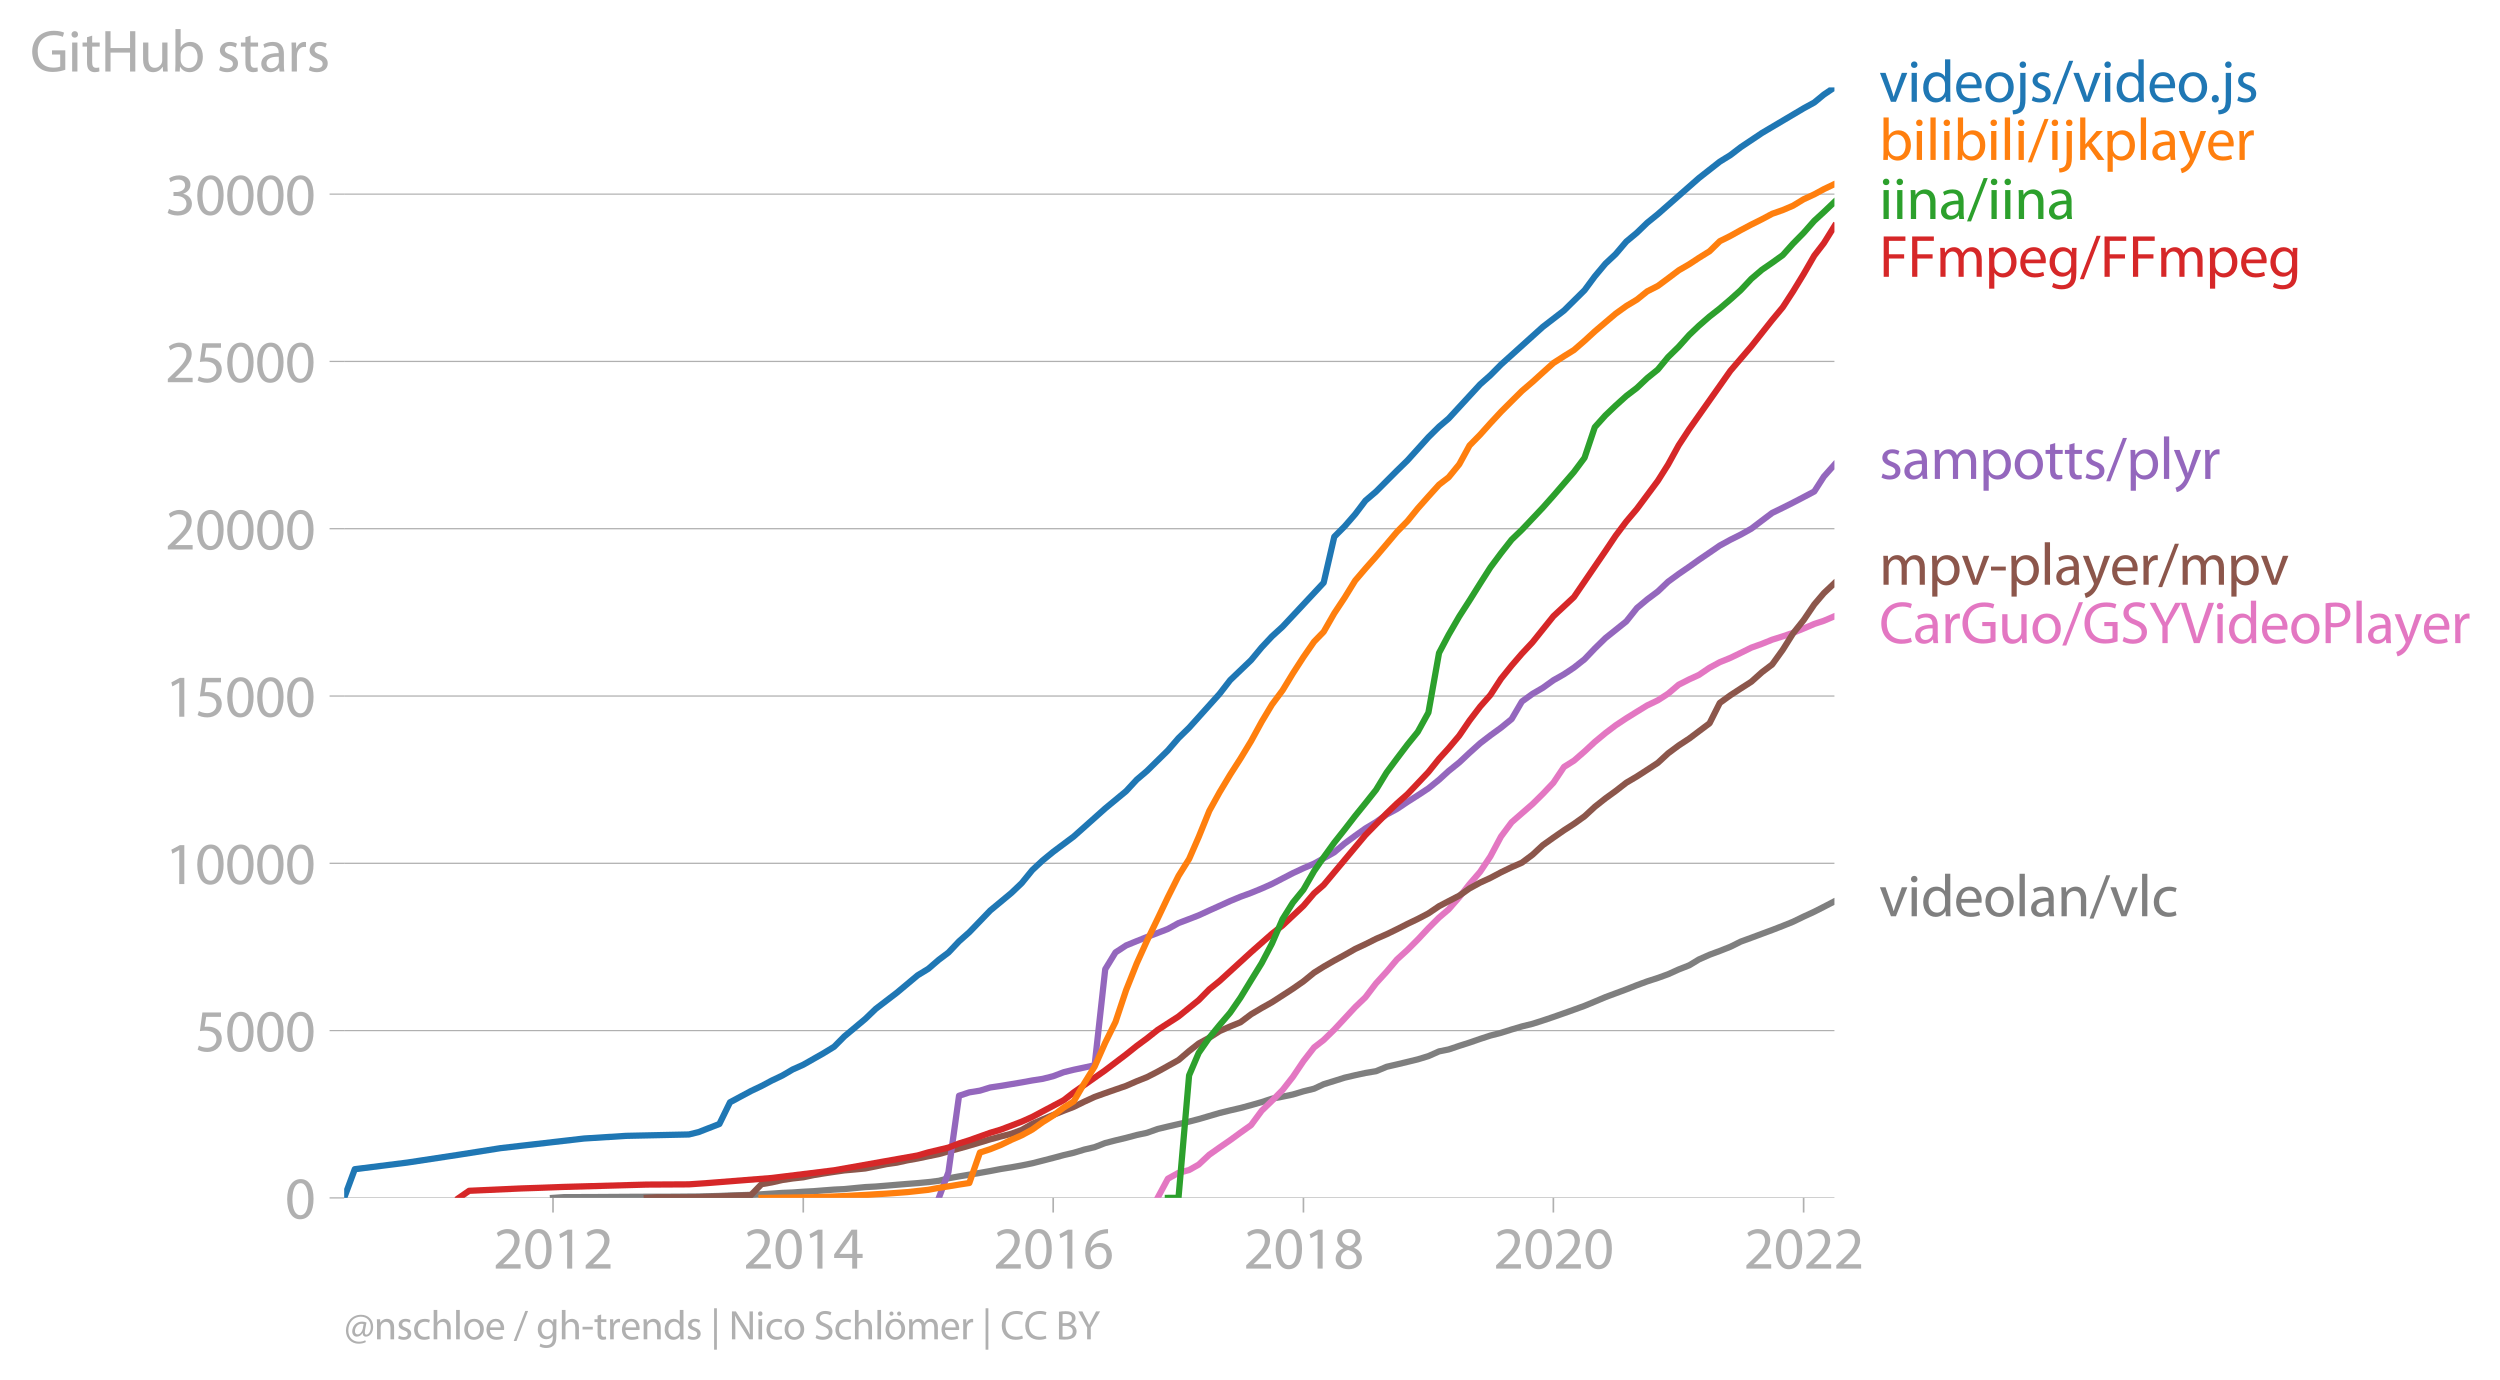 <svg xmlns:xlink="http://www.w3.org/1999/xlink" width="798.786" height="440.78" viewBox="0 0 599.089 330.585" xmlns="http://www.w3.org/2000/svg"><defs><style>*{stroke-linejoin:round;stroke-linecap:butt}</style></defs><g id="figure_1"><path d="M0 330.585h599.09V0H0v330.585z" style="fill:none" id="patch_1"/><g id="axes_1"><path d="M82.476 287.058h357.12V20.946H82.476v266.112z" style="fill:none" id="patch_2"/><g id="matplotlib.axis_1"><g id="xtick_1"><g id="line2d_1"><defs><path id="m98d32bb19f" d="M0 0v3.5" style="stroke:#b0b0b0;stroke-width:.4"/></defs><use xlink:href="#m98d32bb19f" x="132.521" y="287.058" style="fill:#b0b0b0;stroke:#b0b0b0;stroke-width:.4"/></g><g style="fill:#b0b0b0" transform="matrix(.14 0 0 -.14 118.158 303.998)" id="text_1"><defs><path id="MyriadPro-Regular-32" d="M2944 0v467H1075v13l333 307c877 845 1434 1466 1434 2234 0 595-378 1209-1274 1209-480 0-890-179-1178-422l180-397c192 160 505 352 883 352 621 0 825-390 825-813-6-627-486-1164-1548-2176L288 346V0h2656z" transform="scale(.016)"/><path id="MyriadPro-Regular-30" d="M1677 4230c-845 0-1447-768-1447-2163C243 691 794-70 1606-70c922 0 1447 780 1447 2195 0 1325-499 2105-1376 2105zm-32-435c582 0 845-672 845-1696 0-1062-276-1734-852-1734-512 0-844 614-844 1696 0 1133 358 1734 851 1734z" transform="scale(.016)"/><path id="MyriadPro-Regular-31" d="M1510 0h544v4160h-480l-908-486 108-429 724 390h12V0z" transform="scale(.016)"/></defs><use xlink:href="#MyriadPro-Regular-32"/><use xlink:href="#MyriadPro-Regular-30" x="51.3"/><use xlink:href="#MyriadPro-Regular-31" x="102.6"/><use xlink:href="#MyriadPro-Regular-32" x="153.9"/></g></g><g id="xtick_2"><use xlink:href="#m98d32bb19f" x="192.492" y="287.058" style="fill:#b0b0b0;stroke:#b0b0b0;stroke-width:.4" id="line2d_2"/><g style="fill:#b0b0b0" transform="matrix(.14 0 0 -.14 178.129 303.998)" id="text_2"><defs><path id="MyriadPro-Regular-34" d="M2560 0v1133h582v441h-582v2586h-608L96 1504v-371h1933V0h531zM666 1574v13l1017 1415c115 192 218 371 346 614h19c-13-218-19-435-19-653V1574H666z" transform="scale(.016)"/></defs><use xlink:href="#MyriadPro-Regular-32"/><use xlink:href="#MyriadPro-Regular-30" x="51.3"/><use xlink:href="#MyriadPro-Regular-31" x="102.6"/><use xlink:href="#MyriadPro-Regular-34" x="153.9"/></g></g><g id="xtick_3"><use xlink:href="#m98d32bb19f" x="252.381" y="287.058" style="fill:#b0b0b0;stroke:#b0b0b0;stroke-width:.4" id="line2d_3"/><g style="fill:#b0b0b0" transform="matrix(.14 0 0 -.14 238.018 303.998)" id="text_3"><defs><path id="MyriadPro-Regular-36" d="M2662 4224c-102 0-243-6-409-32-525-64-986-275-1331-614-410-410-704-1056-704-1876C218 621 800-70 1690-70c864 0 1382 704 1382 1465 0 813-518 1344-1254 1344-461 0-807-217-1005-480h-19c96 685 563 1331 1446 1479 160 25 307 32 422 25v461zM1690 365c-589 0-903 505-916 1190 0 103 26 186 64 250 154 301 468 512 807 512 518 0 857-359 857-954s-326-998-806-998h-6z" transform="scale(.016)"/></defs><use xlink:href="#MyriadPro-Regular-32"/><use xlink:href="#MyriadPro-Regular-30" x="51.3"/><use xlink:href="#MyriadPro-Regular-31" x="102.6"/><use xlink:href="#MyriadPro-Regular-36" x="153.9"/></g></g><g id="xtick_4"><use xlink:href="#m98d32bb19f" x="312.352" y="287.058" style="fill:#b0b0b0;stroke:#b0b0b0;stroke-width:.4" id="line2d_4"/><g style="fill:#b0b0b0" transform="matrix(.14 0 0 -.14 297.99 303.998)" id="text_4"><defs><path id="MyriadPro-Regular-38" d="M1062 2170c-512-218-825-589-825-1114C237 448 762-70 1632-70c794 0 1414 486 1414 1209 0 506-320 871-838 1075v20c512 243 685 620 685 972 0 519-403 1024-1210 1024-729 0-1286-448-1286-1107 0-358 198-717 659-934l6-19zm583-1831c-531 0-851 371-832 794 0 397 262 717 749 857 563-160 915-403 915-908 0-423-327-743-832-743zm6 3488c506 0 704-345 704-678 0-378-275-634-633-755-480 128-794 352-794 768 0 358 256 665 723 665z" transform="scale(.016)"/></defs><use xlink:href="#MyriadPro-Regular-32"/><use xlink:href="#MyriadPro-Regular-30" x="51.3"/><use xlink:href="#MyriadPro-Regular-31" x="102.6"/><use xlink:href="#MyriadPro-Regular-38" x="153.9"/></g></g><g id="xtick_5"><use xlink:href="#m98d32bb19f" x="372.241" y="287.058" style="fill:#b0b0b0;stroke:#b0b0b0;stroke-width:.4" id="line2d_5"/><g style="fill:#b0b0b0" transform="matrix(.14 0 0 -.14 357.878 303.998)" id="text_5"><use xlink:href="#MyriadPro-Regular-32"/><use xlink:href="#MyriadPro-Regular-30" x="51.3"/><use xlink:href="#MyriadPro-Regular-32" x="102.6"/><use xlink:href="#MyriadPro-Regular-30" x="153.9"/></g></g><g id="xtick_6"><use xlink:href="#m98d32bb19f" x="432.213" y="287.058" style="fill:#b0b0b0;stroke:#b0b0b0;stroke-width:.4" id="line2d_6"/><g style="fill:#b0b0b0" transform="matrix(.14 0 0 -.14 417.85 303.998)" id="text_6"><use xlink:href="#MyriadPro-Regular-32"/><use xlink:href="#MyriadPro-Regular-30" x="51.3"/><use xlink:href="#MyriadPro-Regular-32" x="102.6"/><use xlink:href="#MyriadPro-Regular-32" x="153.9"/></g></g></g><g id="matplotlib.axis_2"><g id="ytick_1"><path d="M82.476 287.058h357.12" clip-path="url(#pc05a0cb83f)" style="fill:none;stroke:#b0b0b0;stroke-width:.3;stroke-linecap:square" id="line2d_7"/><g id="line2d_8"><defs><path id="m6886c438f9" d="M0 0h-3.5" style="stroke:#b0b0b0;stroke-width:.3"/></defs><use xlink:href="#m6886c438f9" x="82.476" y="287.058" style="fill:#b0b0b0;stroke:#b0b0b0;stroke-width:.3"/></g><use xlink:href="#MyriadPro-Regular-30" style="fill:#b0b0b0" transform="matrix(.14 0 0 -.14 68.295 292.028)" id="text_7"/></g><g id="ytick_2"><path d="M82.476 246.969h357.12" clip-path="url(#pc05a0cb83f)" style="fill:none;stroke:#b0b0b0;stroke-width:.3;stroke-linecap:square" id="line2d_9"/><use xlink:href="#m6886c438f9" x="82.476" y="246.969" style="fill:#b0b0b0;stroke:#b0b0b0;stroke-width:.3" id="line2d_10"/><g style="fill:#b0b0b0" transform="matrix(.14 0 0 -.14 46.75 251.939)" id="text_8"><defs><path id="MyriadPro-Regular-35" d="M2771 4160H781L512 2163c154 19 339 45 576 45 832 0 1190-384 1197-922 0-556-455-902-986-902-377 0-717 128-889 230L269 186C467 58 851-70 1306-70c902 0 1548 608 1548 1420 0 525-268 884-595 1069-256 154-576 224-896 224-153 0-243-13-339-25l160 1068h1587v474z" transform="scale(.016)"/></defs><use xlink:href="#MyriadPro-Regular-35"/><use xlink:href="#MyriadPro-Regular-30" x="51.3"/><use xlink:href="#MyriadPro-Regular-30" x="102.6"/><use xlink:href="#MyriadPro-Regular-30" x="153.9"/></g></g><g id="ytick_3"><path d="M82.476 206.88h357.12" clip-path="url(#pc05a0cb83f)" style="fill:none;stroke:#b0b0b0;stroke-width:.3;stroke-linecap:square" id="line2d_11"/><use xlink:href="#m6886c438f9" x="82.476" y="206.879" style="fill:#b0b0b0;stroke:#b0b0b0;stroke-width:.3" id="line2d_12"/><g style="fill:#b0b0b0" transform="matrix(.14 0 0 -.14 39.568 211.85)" id="text_9"><use xlink:href="#MyriadPro-Regular-31"/><use xlink:href="#MyriadPro-Regular-30" x="51.3"/><use xlink:href="#MyriadPro-Regular-30" x="102.6"/><use xlink:href="#MyriadPro-Regular-30" x="153.9"/><use xlink:href="#MyriadPro-Regular-30" x="205.2"/></g></g><g id="ytick_4"><path d="M82.476 166.79h357.12" clip-path="url(#pc05a0cb83f)" style="fill:none;stroke:#b0b0b0;stroke-width:.3;stroke-linecap:square" id="line2d_13"/><use xlink:href="#m6886c438f9" x="82.476" y="166.79" style="fill:#b0b0b0;stroke:#b0b0b0;stroke-width:.3" id="line2d_14"/><g style="fill:#b0b0b0" transform="matrix(.14 0 0 -.14 39.568 171.76)" id="text_10"><use xlink:href="#MyriadPro-Regular-31"/><use xlink:href="#MyriadPro-Regular-35" x="51.3"/><use xlink:href="#MyriadPro-Regular-30" x="102.6"/><use xlink:href="#MyriadPro-Regular-30" x="153.9"/><use xlink:href="#MyriadPro-Regular-30" x="205.2"/></g></g><g id="ytick_5"><path d="M82.476 126.701h357.12" clip-path="url(#pc05a0cb83f)" style="fill:none;stroke:#b0b0b0;stroke-width:.3;stroke-linecap:square" id="line2d_15"/><use xlink:href="#m6886c438f9" x="82.476" y="126.701" style="fill:#b0b0b0;stroke:#b0b0b0;stroke-width:.3" id="line2d_16"/><g style="fill:#b0b0b0" transform="matrix(.14 0 0 -.14 39.568 131.671)" id="text_11"><use xlink:href="#MyriadPro-Regular-32"/><use xlink:href="#MyriadPro-Regular-30" x="51.3"/><use xlink:href="#MyriadPro-Regular-30" x="102.6"/><use xlink:href="#MyriadPro-Regular-30" x="153.9"/><use xlink:href="#MyriadPro-Regular-30" x="205.2"/></g></g><g id="ytick_6"><path d="M82.476 86.612h357.12" clip-path="url(#pc05a0cb83f)" style="fill:none;stroke:#b0b0b0;stroke-width:.3;stroke-linecap:square" id="line2d_17"/><use xlink:href="#m6886c438f9" x="82.476" y="86.612" style="fill:#b0b0b0;stroke:#b0b0b0;stroke-width:.3" id="line2d_18"/><g style="fill:#b0b0b0" transform="matrix(.14 0 0 -.14 39.568 91.582)" id="text_12"><use xlink:href="#MyriadPro-Regular-32"/><use xlink:href="#MyriadPro-Regular-35" x="51.3"/><use xlink:href="#MyriadPro-Regular-30" x="102.6"/><use xlink:href="#MyriadPro-Regular-30" x="153.9"/><use xlink:href="#MyriadPro-Regular-30" x="205.2"/></g></g><g id="ytick_7"><path d="M82.476 46.523h357.12" clip-path="url(#pc05a0cb83f)" style="fill:none;stroke:#b0b0b0;stroke-width:.3;stroke-linecap:square" id="line2d_19"/><use xlink:href="#m6886c438f9" x="82.476" y="46.523" style="fill:#b0b0b0;stroke:#b0b0b0;stroke-width:.3" id="line2d_20"/><g style="fill:#b0b0b0" transform="matrix(.14 0 0 -.14 39.568 51.493)" id="text_13"><defs><path id="MyriadPro-Regular-33" d="M269 211C474 77 883-70 1350-70c999 0 1517 582 1517 1248 0 582-416 966-928 1068v13c512 186 768 551 768 979 0 506-371 992-1190 992-448 0-871-160-1088-320l147-409c179 128 499 275 832 275 518 0 730-294 730-627 0-493-519-704-928-704H896v-423h314c544 0 1068-249 1075-832 6-345-218-806-941-806-390 0-762 160-922 262L269 211z" transform="scale(.016)"/></defs><use xlink:href="#MyriadPro-Regular-33"/><use xlink:href="#MyriadPro-Regular-30" x="51.3"/><use xlink:href="#MyriadPro-Regular-30" x="102.6"/><use xlink:href="#MyriadPro-Regular-30" x="153.9"/><use xlink:href="#MyriadPro-Regular-30" x="205.2"/></g></g><g style="fill:#b0b0b0" transform="matrix(.14 0 0 -.14 7.2 17.14)" id="text_14"><defs><path id="MyriadPro-Regular-47" d="M3770 2266H2349v-448h877V531c-128-64-378-115-743-115-1005 0-1664 646-1664 1741 0 1081 685 1734 1735 1734 435 0 723-83 953-185l135 454c-186 90-576 198-1076 198-1446 0-2329-940-2336-2227 0-672 231-1248 602-1606 422-403 960-570 1613-570 582 0 1075 147 1325 237v2074z" transform="scale(.016)"/><path id="MyriadPro-Regular-69" d="M1030 0v3098H467V0h563zM749 4320c-205 0-352-154-352-352 0-192 141-346 339-346 224 0 365 154 358 346 0 198-134 352-345 352z" transform="scale(.016)"/><path id="MyriadPro-Regular-74" d="M595 3667v-569H115v-429h480V979c0-365 58-640 218-806C947 19 1158-70 1421-70c217 0 390 38 499 83l-26 422c-83-25-172-38-326-38-314 0-422 217-422 601v1671h806v429h-806v742l-551-173z" transform="scale(.016)"/><path id="MyriadPro-Regular-48" d="M486 4314V0h557v2022h2087V0h563v4314h-563V2509H1043v1805H486z" transform="scale(.016)"/><path id="MyriadPro-Regular-75" d="M3059 3098h-563V1197c0-103-19-205-51-288-103-250-365-512-743-512-512 0-691 397-691 985v1716H448V1286C448 198 1030-70 1517-70c550 0 877 326 1024 576h13l32-506h499c-19 243-26 525-26 845v2253z" transform="scale(.016)"/><path id="MyriadPro-Regular-62" d="M467 800c0-275-13-589-25-800h486l26 512h19c230-410 589-582 1037-582 691 0 1388 550 1388 1657 7 941-537 1581-1305 1581-499 0-858-224-1056-570h-13v1946H467V800zm557 998c0 90 19 167 32 231 115 429 474 691 858 691 601 0 921-531 921-1152 0-710-352-1190-941-1190-409 0-736 268-844 659-13 64-26 134-26 205v556z" transform="scale(.016)"/><path id="MyriadPro-Regular-73" d="M250 147C467 19 781-70 1120-70c736 0 1158 390 1158 934 0 461-275 730-812 934-404 154-589 269-589 525 0 231 185 423 518 423 288 0 512-103 634-180l141 410c-173 102-448 192-762 192-666 0-1069-410-1069-909 0-371 263-678 819-877 416-153 576-300 576-569 0-256-192-461-601-461-282 0-576 115-743 224L250 147z" transform="scale(.016)"/><path id="MyriadPro-Regular-61" d="M2643 1901c0 621-230 1267-1177 1267-391 0-762-109-1018-275l128-371c218 140 518 230 806 230 634 0 704-461 704-717v-64C890 1978 224 1568 224 819c0-448 320-889 947-889 442 0 775 217 947 460h20l44-390h512c-38 211-51 474-51 742v1159zm-544-858c0-57-13-121-32-179-89-262-345-518-749-518-288 0-531 172-531 537 0 602 698 711 1312 698v-538z" transform="scale(.016)"/><path id="MyriadPro-Regular-72" d="M467 0h557v1651c0 96 13 186 26 263 76 422 358 723 755 723 77 0 134-7 192-19v531c-51 13-96 19-160 19-378 0-717-262-858-678h-25l-20 608H442c19-288 25-602 25-967V0z" transform="scale(.016)"/></defs><use xlink:href="#MyriadPro-Regular-47"/><use xlink:href="#MyriadPro-Regular-69" x="64.6"/><use xlink:href="#MyriadPro-Regular-74" x="88"/><use xlink:href="#MyriadPro-Regular-48" x="121.1"/><use xlink:href="#MyriadPro-Regular-75" x="186.3"/><use xlink:href="#MyriadPro-Regular-62" x="241.4"/><use xlink:href="#MyriadPro-Regular-20" x="298.3"/><use xlink:href="#MyriadPro-Regular-73" x="319.5"/><use xlink:href="#MyriadPro-Regular-74" x="359.1"/><use xlink:href="#MyriadPro-Regular-61" x="392.2"/><use xlink:href="#MyriadPro-Regular-72" x="440.4"/><use xlink:href="#MyriadPro-Regular-73" x="473.1"/></g></g><path d="m132.52 287.058 2.544-.177 2.379-.008 2.543-.008 2.461-.008 2.544-.016 2.46-.016 2.544-.016 2.543-.016 2.462-.008 2.543-.008h2.461l2.543-.016 2.544-.024 2.297-.016 2.543-.064 2.461-.064 2.543-.112 2.461-.073 2.544-.08 2.543-.136 2.461-.16 2.543-.169 2.462-.104 2.543-.176 2.543-.137 2.297-.184 2.543-.193 2.462-.12 2.543-.248 2.461-.233 2.543-.136 2.544-.209 2.46-.208 2.544-.209 2.461-.192 2.543-.24 2.544-.313 2.297-.602 2.543-.457 2.461-.417 2.543-.424 2.462-.441 2.543-.49 2.543-.408 2.461-.441 2.544-.522 2.46-.625 2.544-.657 2.543-.682 2.38-.553 2.543-.77 2.46-.577 2.544-.986 2.461-.634 2.544-.61 2.543-.68 2.461-.53 2.543-.906 2.461-.593 2.544-.585 2.543-.602 2.297-.593 2.543-.746 2.461-.721 2.544-.626 2.46-.57 2.544-.689 2.543-.73 2.462-.809 2.543-.49 2.461-.52 2.543-.762 2.543-.625 2.298-1.075 2.543-.785 2.461-.778 2.543-.594 2.461-.537 2.544-.425 2.543-1.058 2.461-.57 2.543-.609 2.462-.601 2.543-.778 2.543-1.13 2.297-.465 2.543-.858 2.462-.786 2.543-.882 2.461-.802 2.543-.657 2.544-.802 2.46-.73 2.544-.625 2.461-.786 2.543-.858 2.544-.89 2.379-.85 2.543-.922 2.461-1.018 2.544-1.074 2.46-.914 2.544-.946 2.543-1.003 2.461-.906 2.544-.825 2.46-.89 2.544-1.147 2.543-1.002 2.297-1.395 2.544-1.123 2.46-.914 2.544-1.002 2.461-1.227 2.544-.93 2.543-.946 2.461-.914 2.543-.986 2.461-.994 2.544-1.235 2.543-1.17 2.297-1.171 2.543-1.323" clip-path="url(#pc05a0cb83f)" style="fill:none;stroke:#7f7f7f;stroke-width:1.5;stroke-linecap:square" id="line2d_21"/><path d="m277.403 287.058 2.461-4.594 2.544-1.411 2.543-.674 2.297-1.299 2.543-2.373 2.461-1.732 2.544-1.756 2.46-1.796 2.544-1.812 2.543-3.44 2.462-2.38 2.543-2.583 2.461-3.143 2.543-3.784 2.543-3.28 2.298-1.78 2.543-2.485 2.461-2.646 2.543-2.742 2.461-2.365 2.544-3.344 2.543-2.79 2.461-2.918 2.543-2.317 2.462-2.47 2.543-2.718 2.543-2.542 2.297-1.956 2.543-2.91 2.462-3.151 2.543-2.943 2.461-3.696 2.543-4.763 2.544-3.415 2.46-2.15 2.544-2.212 2.461-2.43 2.543-2.677 2.544-3.8 2.379-1.492 2.543-2.213 2.461-2.285 2.544-2.109 2.46-1.868 2.544-1.684 2.543-1.58 2.461-1.507 2.544-1.218 2.46-1.588 2.544-2.157 2.543-1.29 2.297-1.05 2.544-1.725 2.46-1.33 2.544-1.035 2.461-1.187 2.544-1.258 2.543-.914 2.461-.995 2.543-.801 2.461-.85 2.544-1.027 2.543-1.098 2.297-.754 2.543-1.09" clip-path="url(#pc05a0cb83f)" style="fill:none;stroke:#e377c2;stroke-width:1.5;stroke-linecap:square" id="line2d_22"/><path d="m155 287.058 2.543-.152h7.548l2.297-.033 2.543-.072 2.461-.088 2.543-.104 2.461-.096 2.544-.12 2.543-2.622 2.461-.425 2.543-.578 2.462-.368 2.543-.281 2.543-.537 2.297-.377 2.543-.385 2.462-.353 2.543-.224 2.461-.24 2.543-.506 2.544-.53 2.46-.352 2.544-.561 2.461-.441 2.543-.537 2.544-.522 2.297-.649 2.543-.681 2.461-.698 2.543-.754 2.462-.753 2.543-.682 2.543-.657 2.461-.906 2.544-1.46 2.46-1.05 2.544-1.082 2.543-1.027 2.38-.914 2.543-1.25 2.46-1.131 2.544-.914 2.461-.858 2.544-.882 2.543-1.106 2.461-.987 2.543-1.306 2.461-1.363 2.544-1.42 2.543-2.164 2.297-1.804 2.543-1.388 2.461-1.58 2.544-1.122 2.46-.994 2.544-1.916 2.543-1.507 2.462-1.38 2.543-1.643 2.461-1.596 2.543-1.772 2.543-2.076 2.298-1.435 2.543-1.46 2.461-1.339 2.543-1.443 2.461-1.154 2.544-1.275 2.543-1.107 2.461-1.194 2.543-1.291 2.462-1.179 2.543-1.33 2.543-1.725 2.297-1.202 2.543-1.323 2.462-1.732 2.543-1.387 2.461-1.13 2.543-1.348 2.544-1.226 2.46-1.075 2.544-1.908 2.461-2.285 2.543-1.812 2.544-1.764 2.379-1.532 2.543-1.82 2.461-2.277 2.544-2.012 2.46-1.78 2.544-1.98 2.543-1.5 2.461-1.587 2.544-1.668 2.46-2.277 2.544-1.892 2.543-1.668 2.297-1.732 2.544-1.908 2.46-4.891 2.544-1.836 2.461-1.604 2.544-1.627 2.543-2.277 2.461-1.869 2.543-3.535 2.461-3.913 2.544-3.2 2.543-3.744 2.297-2.702 2.543-2.405" clip-path="url(#pc05a0cb83f)" style="fill:none;stroke:#8c564b;stroke-width:1.5;stroke-linecap:square" id="line2d_23"/><g style="fill:#1f77b4" transform="matrix(.14 0 0 -.14 450.31 24.396)" id="text_15"><defs><path id="MyriadPro-Regular-76" d="M83 3098 1261 0h537l1216 3098h-588l-602-1741c-102-282-192-538-262-794h-20c-64 256-147 512-249 794L685 3098H83z" transform="scale(.016)"/><path id="MyriadPro-Regular-64" d="M2579 4544V2694h-13c-140 250-460 474-934 474-755 0-1395-634-1389-1664C243 563 819-70 1568-70c506 0 883 262 1056 608h13l25-538h506c-19 211-26 525-26 800v3744h-563zm0-3245c0-89-6-166-25-243-103-422-448-672-826-672-608 0-915 518-915 1146 0 684 345 1196 928 1196 422 0 729-294 813-652 19-71 25-167 25-237v-538z" transform="scale(.016)"/><path id="MyriadPro-Regular-65" d="M2957 1446c6 58 19 148 19 263 0 569-269 1459-1280 1459-902 0-1453-736-1453-1670C243 563 813-70 1766-70c493 0 832 108 1031 198l-96 403c-211-89-455-160-858-160-563 0-1049 314-1062 1075h2176zM787 1850c45 390 295 915 864 915 634 0 787-557 781-915H787z" transform="scale(.016)"/><path id="MyriadPro-Regular-6f" d="M1779 3168c-857 0-1536-608-1536-1645C243 544 890-70 1728-70c749 0 1542 499 1542 1644 0 948-601 1594-1491 1594zm-13-422c666 0 928-666 928-1191 0-697-403-1203-940-1203-551 0-941 512-941 1190 0 589 288 1204 953 1204z" transform="scale(.016)"/><path id="MyriadPro-Regular-6a" d="M-230-1350c300 0 710 102 960 352 275 281 371 672 371 1273v2823H538V493c0-743-58-992-212-1165C192-819-32-890-288-909l58-441zM826 4320c-212 0-359-154-359-352 0-186 135-346 346-346 224 0 358 160 352 346 0 198-135 352-339 352z" transform="scale(.016)"/><path id="MyriadPro-Regular-2f" d="m422-256 1792 4640h-435L-6-256h428z" transform="scale(.016)"/><path id="MyriadPro-Regular-2e" d="M710-70c237 0 384 172 384 403 0 237-153 403-377 403S333 570 333 333c0-231 153-403 371-403h6z" transform="scale(.016)"/></defs><use xlink:href="#MyriadPro-Regular-76"/><use xlink:href="#MyriadPro-Regular-69" x="48.1"/><use xlink:href="#MyriadPro-Regular-64" x="71.5"/><use xlink:href="#MyriadPro-Regular-65" x="127.9"/><use xlink:href="#MyriadPro-Regular-6f" x="178"/><use xlink:href="#MyriadPro-Regular-6a" x="232.9"/><use xlink:href="#MyriadPro-Regular-73" x="257.2"/><use xlink:href="#MyriadPro-Regular-2f" x="296.8"/><use xlink:href="#MyriadPro-Regular-76" x="331.1"/><use xlink:href="#MyriadPro-Regular-69" x="379.2"/><use xlink:href="#MyriadPro-Regular-64" x="402.6"/><use xlink:href="#MyriadPro-Regular-65" x="459"/><use xlink:href="#MyriadPro-Regular-6f" x="509.1"/><use xlink:href="#MyriadPro-Regular-2e" x="564"/><use xlink:href="#MyriadPro-Regular-6a" x="584.7"/><use xlink:href="#MyriadPro-Regular-73" x="609"/></g><g style="fill:#ff7f0e" transform="matrix(.14 0 0 -.14 450.31 38.326)" id="text_16"><defs><path id="MyriadPro-Regular-6c" d="M467 0h563v4544H467V0z" transform="scale(.016)"/><path id="MyriadPro-Regular-6b" d="M1024 4544H467V0h557v1165l288 320L2381 0h685L1702 1824l1197 1274h-678l-909-1069c-90-109-198-243-275-352h-13v2867z" transform="scale(.016)"/><path id="MyriadPro-Regular-70" d="M467-1267h557V416h13c185-307 544-486 953-486 730 0 1408 550 1408 1664 0 940-563 1574-1312 1574-505 0-870-224-1100-602h-13l-26 532H442c12-295 25-615 25-1012v-3353zm557 3059c0 77 19 160 38 230 109 423 468 698 852 698 595 0 921-531 921-1152 0-710-345-1197-941-1197-403 0-742 269-844 659-13 71-26 148-26 231v531z" transform="scale(.016)"/><path id="MyriadPro-Regular-79" d="M58 3098 1203 243c26-70 39-115 39-147s-20-77-45-134c-128-288-320-506-474-628-166-140-352-230-493-275l141-473c141 25 416 121 691 364 384 333 660 877 1063 1940l845 2208h-596l-614-1818c-77-224-141-461-198-646h-13c-51 185-128 428-199 633L672 3098H58z" transform="scale(.016)"/></defs><use xlink:href="#MyriadPro-Regular-62"/><use xlink:href="#MyriadPro-Regular-69" x="56.9"/><use xlink:href="#MyriadPro-Regular-6c" x="80.3"/><use xlink:href="#MyriadPro-Regular-69" x="103.9"/><use xlink:href="#MyriadPro-Regular-62" x="127.3"/><use xlink:href="#MyriadPro-Regular-69" x="184.2"/><use xlink:href="#MyriadPro-Regular-6c" x="207.6"/><use xlink:href="#MyriadPro-Regular-69" x="231.2"/><use xlink:href="#MyriadPro-Regular-2f" x="254.6"/><use xlink:href="#MyriadPro-Regular-69" x="288.9"/><use xlink:href="#MyriadPro-Regular-6a" x="312.3"/><use xlink:href="#MyriadPro-Regular-6b" x="336.6"/><use xlink:href="#MyriadPro-Regular-70" x="383.5"/><use xlink:href="#MyriadPro-Regular-6c" x="440.4"/><use xlink:href="#MyriadPro-Regular-61" x="464"/><use xlink:href="#MyriadPro-Regular-79" x="512.2"/><use xlink:href="#MyriadPro-Regular-65" x="559.3"/><use xlink:href="#MyriadPro-Regular-72" x="609.4"/></g><g style="fill:#2ca02c" transform="matrix(.14 0 0 -.14 450.31 52.487)" id="text_17"><defs><path id="MyriadPro-Regular-6e" d="M467 0h563v1862c0 96 13 192 39 263 96 313 384 576 755 576 531 0 717-416 717-915V0h563v1850c0 1062-666 1318-1094 1318-512 0-871-288-1024-582h-13l-32 512H442c19-256 25-519 25-839V0z" transform="scale(.016)"/></defs><use xlink:href="#MyriadPro-Regular-69"/><use xlink:href="#MyriadPro-Regular-69" x="23.4"/><use xlink:href="#MyriadPro-Regular-6e" x="46.8"/><use xlink:href="#MyriadPro-Regular-61" x="102.3"/><use xlink:href="#MyriadPro-Regular-2f" x="150.5"/><use xlink:href="#MyriadPro-Regular-69" x="184.8"/><use xlink:href="#MyriadPro-Regular-69" x="208.2"/><use xlink:href="#MyriadPro-Regular-6e" x="231.6"/><use xlink:href="#MyriadPro-Regular-61" x="287.1"/></g><g style="fill:#d62728" transform="matrix(.14 0 0 -.14 450.31 66.331)" id="text_18"><defs><path id="MyriadPro-Regular-46" d="M486 0h557v1952h1632v461H1043v1433h1767v468H486V0z" transform="scale(.016)"/><path id="MyriadPro-Regular-6d" d="M467 0h551v1869c0 96 12 192 44 275 90 282 346 563 698 563 429 0 646-358 646-851V0h551v1914c0 102 19 204 45 281 96 275 345 512 665 512 455 0 672-358 672-953V0h551v1824c0 1075-608 1344-1018 1344-294 0-499-77-685-218-128-96-249-230-345-403h-13c-135 365-455 621-877 621-512 0-800-275-973-570h-19l-26 500H442c19-256 25-519 25-839V0z" transform="scale(.016)"/><path id="MyriadPro-Regular-67" d="M3110 2246c0 378 13 628 26 852h-493l-25-468h-13c-135 256-429 538-967 538-710 0-1395-595-1395-1645C243 666 794 13 1562 13c480 0 812 230 985 518h13V186c0-781-422-1082-998-1082-384 0-704 115-909 243l-141-429c250-166 659-256 1030-256 391 0 826 90 1127 372 301 268 441 704 441 1414v1798zm-556-928c0-96-13-204-45-300-122-359-435-576-781-576-608 0-915 505-915 1113 0 717 384 1171 921 1171 410 0 685-268 788-595 25-77 32-160 32-256v-557z" transform="scale(.016)"/></defs><use xlink:href="#MyriadPro-Regular-46"/><use xlink:href="#MyriadPro-Regular-46" x="48.7"/><use xlink:href="#MyriadPro-Regular-6d" x="97.4"/><use xlink:href="#MyriadPro-Regular-70" x="180.8"/><use xlink:href="#MyriadPro-Regular-65" x="237.7"/><use xlink:href="#MyriadPro-Regular-67" x="287.8"/><use xlink:href="#MyriadPro-Regular-2f" x="343.7"/><use xlink:href="#MyriadPro-Regular-46" x="378"/><use xlink:href="#MyriadPro-Regular-46" x="426.7"/><use xlink:href="#MyriadPro-Regular-6d" x="475.4"/><use xlink:href="#MyriadPro-Regular-70" x="558.8"/><use xlink:href="#MyriadPro-Regular-65" x="615.7"/><use xlink:href="#MyriadPro-Regular-67" x="665.8"/></g><g style="fill:#9467bd" transform="matrix(.14 0 0 -.14 450.31 114.762)" id="text_19"><use xlink:href="#MyriadPro-Regular-73"/><use xlink:href="#MyriadPro-Regular-61" x="39.6"/><use xlink:href="#MyriadPro-Regular-6d" x="87.8"/><use xlink:href="#MyriadPro-Regular-70" x="171.2"/><use xlink:href="#MyriadPro-Regular-6f" x="228.1"/><use xlink:href="#MyriadPro-Regular-74" x="283"/><use xlink:href="#MyriadPro-Regular-74" x="316.1"/><use xlink:href="#MyriadPro-Regular-73" x="349.2"/><use xlink:href="#MyriadPro-Regular-2f" x="388.8"/><use xlink:href="#MyriadPro-Regular-70" x="423.1"/><use xlink:href="#MyriadPro-Regular-6c" x="480"/><use xlink:href="#MyriadPro-Regular-79" x="503.6"/><use xlink:href="#MyriadPro-Regular-72" x="550.7"/></g><g style="fill:#8c564b" transform="matrix(.14 0 0 -.14 450.31 140.122)" id="text_20"><defs><path id="MyriadPro-Regular-2d" d="M192 1939v-416h1581v416H192z" transform="scale(.016)"/></defs><use xlink:href="#MyriadPro-Regular-6d"/><use xlink:href="#MyriadPro-Regular-70" x="83.4"/><use xlink:href="#MyriadPro-Regular-76" x="140.3"/><use xlink:href="#MyriadPro-Regular-2d" x="188.4"/><use xlink:href="#MyriadPro-Regular-70" x="219.1"/><use xlink:href="#MyriadPro-Regular-6c" x="276"/><use xlink:href="#MyriadPro-Regular-61" x="299.6"/><use xlink:href="#MyriadPro-Regular-79" x="347.8"/><use xlink:href="#MyriadPro-Regular-65" x="394.9"/><use xlink:href="#MyriadPro-Regular-72" x="445"/><use xlink:href="#MyriadPro-Regular-2f" x="477.7"/><use xlink:href="#MyriadPro-Regular-6d" x="512"/><use xlink:href="#MyriadPro-Regular-70" x="595.4"/><use xlink:href="#MyriadPro-Regular-76" x="652.3"/></g><g style="fill:#e377c2" transform="matrix(.14 0 0 -.14 450.31 154.122)" id="text_21"><defs><path id="MyriadPro-Regular-43" d="M3386 582c-224-108-570-179-909-179-1050 0-1658 679-1658 1735 0 1132 672 1779 1683 1779 359 0 660-77 871-179l134 454c-147 77-486 192-1024 192-1337 0-2253-915-2253-2266C230 704 1146-70 2362-70c524 0 934 108 1139 211l-115 441z" transform="scale(.016)"/><path id="MyriadPro-Regular-53" d="M269 211C499 58 954-70 1370-70c1017 0 1510 582 1510 1248 0 633-371 985-1101 1267-595 230-857 429-857 832 0 294 224 646 812 646 391 0 679-128 820-205l153 455c-192 109-512 211-953 211-839 0-1396-499-1396-1171 0-608 436-973 1140-1223 582-224 812-454 812-857 0-435-332-736-902-736-384 0-749 128-998 281L269 211z" transform="scale(.016)"/><path id="MyriadPro-Regular-59" d="M2010 0v1837l1446 2477h-634l-620-1191c-167-326-314-608-436-889h-12c-135 300-263 563-429 889L717 4314H83l1363-2484V0h564z" transform="scale(.016)"/><path id="MyriadPro-Regular-56" d="m2048 0 1542 4314h-595l-729-2132c-192-563-372-1107-493-1606h-13c-115 506-275 1030-461 1613L627 4314H26L1434 0h614z" transform="scale(.016)"/><path id="MyriadPro-Regular-50" d="M486 0h557v1728c128-32 282-38 448-38 544 0 1024 160 1319 473 217 224 332 531 332 922 0 384-140 697-377 902-256 231-659 359-1210 359-448 0-800-39-1069-84V0zm557 3859c96 26 282 45 525 45 614 0 1018-275 1018-845 0-595-410-921-1082-921-186 0-339 12-461 44v1677z" transform="scale(.016)"/></defs><use xlink:href="#MyriadPro-Regular-43"/><use xlink:href="#MyriadPro-Regular-61" x="58"/><use xlink:href="#MyriadPro-Regular-72" x="106.2"/><use xlink:href="#MyriadPro-Regular-47" x="138.9"/><use xlink:href="#MyriadPro-Regular-75" x="203.5"/><use xlink:href="#MyriadPro-Regular-6f" x="258.6"/><use xlink:href="#MyriadPro-Regular-2f" x="313.5"/><use xlink:href="#MyriadPro-Regular-47" x="347.8"/><use xlink:href="#MyriadPro-Regular-53" x="412.4"/><use xlink:href="#MyriadPro-Regular-59" x="461.7"/><use xlink:href="#MyriadPro-Regular-56" x="515.8"/><use xlink:href="#MyriadPro-Regular-69" x="571.6"/><use xlink:href="#MyriadPro-Regular-64" x="595"/><use xlink:href="#MyriadPro-Regular-65" x="651.4"/><use xlink:href="#MyriadPro-Regular-6f" x="701.5"/><use xlink:href="#MyriadPro-Regular-50" x="756.4"/><use xlink:href="#MyriadPro-Regular-6c" x="809.6"/><use xlink:href="#MyriadPro-Regular-61" x="833.2"/><use xlink:href="#MyriadPro-Regular-79" x="881.4"/><use xlink:href="#MyriadPro-Regular-65" x="928.5"/><use xlink:href="#MyriadPro-Regular-72" x="978.6"/></g><g style="fill:#7f7f7f" transform="matrix(.14 0 0 -.14 450.31 219.564)" id="text_22"><defs><path id="MyriadPro-Regular-63" d="M2579 538c-160-71-371-154-691-154-614 0-1075 442-1075 1158 0 647 384 1172 1094 1172 307 0 519-71 653-148l128 436c-154 76-448 160-781 160-1011 0-1664-692-1664-1645C243 570 851-70 1786-70c416 0 742 108 889 185l-96 423z" transform="scale(.016)"/></defs><use xlink:href="#MyriadPro-Regular-76"/><use xlink:href="#MyriadPro-Regular-69" x="48.1"/><use xlink:href="#MyriadPro-Regular-64" x="71.5"/><use xlink:href="#MyriadPro-Regular-65" x="127.9"/><use xlink:href="#MyriadPro-Regular-6f" x="178"/><use xlink:href="#MyriadPro-Regular-6c" x="232.9"/><use xlink:href="#MyriadPro-Regular-61" x="256.5"/><use xlink:href="#MyriadPro-Regular-6e" x="304.7"/><use xlink:href="#MyriadPro-Regular-2f" x="360.2"/><use xlink:href="#MyriadPro-Regular-76" x="394.5"/><use xlink:href="#MyriadPro-Regular-6c" x="442.6"/><use xlink:href="#MyriadPro-Regular-63" x="466.2"/></g><g style="fill:#b0b0b0" transform="matrix(.097 0 0 -.097 82.476 320.956)" id="text_23"><defs><path id="MyriadPro-Regular-40" d="M2867 1632c-70-397-409-870-781-870-281 0-422 204-422 486 0 621 454 1152 1018 1152 147 0 256-26 320-45l-135-723zm384-1773c-262-147-601-224-966-224-947 0-1645 666-1645 1735 0 1299 877 2131 1920 2131 992 0 1549-672 1549-1600 0-743-365-1178-691-1171-212 6-288 230-192 716l217 1159c-166 77-409 134-685 134-889 0-1516-723-1516-1517 0-505 320-806 691-806 384 0 678 186 902 563h26c-19-390 217-563 473-563 602 0 1140 563 1140 1523 0 1069-749 1856-1863 1856-1421 0-2336-1145-2336-2464C275 96 1165-672 2214-672c429 0 788 70 1140 256l-103 275z" transform="scale(.016)"/><path id="MyriadPro-Regular-68" d="M467 0h563v1869c0 109 7 192 39 269 102 307 390 563 755 563 531 0 717-423 717-922V0h563v1843c0 1069-666 1325-1082 1325-211 0-409-64-576-160-172-96-313-237-403-397h-13v1933H467V0z" transform="scale(.016)"/><path id="MyriadPro-Regular-7c" d="M550 4800v-6400h429v6400H550z" transform="scale(.016)"/><path id="MyriadPro-Regular-4e" d="M1011 0v1843c0 717-13 1235-45 1779l20 7c217-467 505-960 806-1440L3162 0h563v4314h-525V2509c0-672 13-1197 64-1773l-13-6c-205 441-454 896-774 1401L1094 4314H486V0h525z" transform="scale(.016)"/><path id="MyriadPro-Regular-f6" d="M1165 3648c185 0 313 154 313 326 0 186-134 327-313 327s-327-147-327-327c0-172 135-326 320-326h7zm1184 0c185 0 313 154 313 326 0 186-134 327-313 327s-320-147-320-327c0-172 128-326 313-326h7zm-570-480c-857 0-1536-608-1536-1645C243 544 890-70 1728-70c749 0 1542 499 1542 1644 0 948-601 1594-1491 1594zm-13-422c666 0 928-666 928-1191 0-697-403-1203-940-1203-551 0-941 512-941 1190 0 589 288 1204 953 1204z" transform="scale(.016)"/><path id="MyriadPro-Regular-42" d="M486 13c186-26 480-51 864-51 704 0 1191 128 1492 403 217 211 364 493 364 864 0 640-480 979-889 1081v13c454 167 729 531 729 947 0 340-134 596-358 762-269 218-627 314-1184 314-390 0-774-39-1018-90V13zm557 3865c90 20 237 39 493 39 563 0 947-199 947-704 0-416-345-723-934-723h-506v1388zm0-1811h461c608 0 1114-243 1114-832 0-627-532-838-1108-838-198 0-358 6-467 25v1645z" transform="scale(.016)"/></defs><use xlink:href="#MyriadPro-Regular-40"/><use xlink:href="#MyriadPro-Regular-6e" x="73.7"/><use xlink:href="#MyriadPro-Regular-73" x="129.2"/><use xlink:href="#MyriadPro-Regular-63" x="168.8"/><use xlink:href="#MyriadPro-Regular-68" x="213.6"/><use xlink:href="#MyriadPro-Regular-6c" x="269.1"/><use xlink:href="#MyriadPro-Regular-6f" x="292.7"/><use xlink:href="#MyriadPro-Regular-65" x="347.6"/><use xlink:href="#MyriadPro-Regular-20" x="397.7"/><use xlink:href="#MyriadPro-Regular-2f" x="418.9"/><use xlink:href="#MyriadPro-Regular-20" x="453.2"/><use xlink:href="#MyriadPro-Regular-67" x="474.4"/><use xlink:href="#MyriadPro-Regular-68" x="530.3"/><use xlink:href="#MyriadPro-Regular-2d" x="585.8"/><use xlink:href="#MyriadPro-Regular-74" x="616.5"/><use xlink:href="#MyriadPro-Regular-72" x="649.6"/><use xlink:href="#MyriadPro-Regular-65" x="682.3"/><use xlink:href="#MyriadPro-Regular-6e" x="732.4"/><use xlink:href="#MyriadPro-Regular-64" x="787.9"/><use xlink:href="#MyriadPro-Regular-73" x="844.3"/><use xlink:href="#MyriadPro-Regular-20" x="883.9"/><use xlink:href="#MyriadPro-Regular-7c" x="905.1"/><use xlink:href="#MyriadPro-Regular-20" x="929"/><use xlink:href="#MyriadPro-Regular-4e" x="950.2"/><use xlink:href="#MyriadPro-Regular-69" x="1016"/><use xlink:href="#MyriadPro-Regular-63" x="1039.4"/><use xlink:href="#MyriadPro-Regular-6f" x="1084.2"/><use xlink:href="#MyriadPro-Regular-20" x="1139.1"/><use xlink:href="#MyriadPro-Regular-53" x="1160.3"/><use xlink:href="#MyriadPro-Regular-63" x="1209.6"/><use xlink:href="#MyriadPro-Regular-68" x="1254.4"/><use xlink:href="#MyriadPro-Regular-6c" x="1309.9"/><use xlink:href="#MyriadPro-Regular-f6" x="1333.5"/><use xlink:href="#MyriadPro-Regular-6d" x="1388.4"/><use xlink:href="#MyriadPro-Regular-65" x="1471.8"/><use xlink:href="#MyriadPro-Regular-72" x="1521.9"/><use xlink:href="#MyriadPro-Regular-20" x="1554.6"/><use xlink:href="#MyriadPro-Regular-7c" x="1575.8"/><use xlink:href="#MyriadPro-Regular-20" x="1599.7"/><use xlink:href="#MyriadPro-Regular-43" x="1620.9"/><use xlink:href="#MyriadPro-Regular-43" x="1678.9"/><use xlink:href="#MyriadPro-Regular-20" x="1736.9"/><use xlink:href="#MyriadPro-Regular-42" x="1758.1"/><use xlink:href="#MyriadPro-Regular-59" x="1812.3"/></g><path d="m224.98 287.058 2.297-6.158 2.543-18.32 2.461-.81 2.543-.41 2.462-.761 2.543-.377 2.543-.425 2.461-.417 2.544-.465 2.46-.377 2.544-.641 2.543-.962 2.38-.585 2.543-.538 2.46-.537 2.544-23.019 2.461-4.025 2.544-1.668 2.543-1.042 2.461-.986 2.543-.97 2.461-.955 2.544-1.403 2.543-.97 2.297-.89 2.543-1.17 2.461-1.107 2.544-1.154 2.46-1.019 2.544-.93 2.543-1.042 2.462-1.098 2.543-1.315 2.461-1.275 2.543-1.179 2.543-1.098 2.298-1.275 2.543-1.443 2.461-2.093 2.543-1.876 2.461-1.748 2.544-1.523 2.543-1.829 2.461-1.314 2.543-1.7 2.462-1.564 2.543-1.675 2.543-2.061 2.297-2.1 2.543-2.045 2.462-2.31 2.543-2.284 2.461-1.893 2.543-1.844 2.544-2.068 2.46-4.202 2.544-1.844 2.461-1.427 2.543-1.828 2.544-1.443 2.379-1.58 2.543-2.012 2.461-2.582 2.544-2.486 2.46-1.964 2.544-2.044 2.543-3.2 2.461-2.06 2.544-1.9 2.46-2.342 2.544-1.86 2.543-1.748 2.297-1.635 2.544-1.732 2.46-1.692 2.544-1.387 2.461-1.227 2.544-1.419 2.543-1.932 2.461-1.852 2.543-1.235 2.461-1.235 2.544-1.323 2.543-1.347 2.297-3.576 2.543-2.862" clip-path="url(#pc05a0cb83f)" style="fill:none;stroke:#9467bd;stroke-width:1.5;stroke-linecap:square" id="line2d_24"/><path d="m109.96 287.058 2.46-1.7 12.553-.57 5.004-.168 5.087-.192 19.936-.561 10.09-.056 4.84-.337 15.014-1.187 14.931-1.844 20.018-3.552 2.543-.737 4.84-1.155 2.544-.986 2.461-.77 5.005-1.788 2.543-.762 5.004-1.908 2.544-1.138 7.547-4.017 2.38-1.852 7.547-5.308 5.005-3.8 2.543-2.03 2.461-1.811 2.543-2.02 5.005-3.224 4.84-3.92 2.543-2.59 2.461-1.997 7.548-6.903 5.005-4.418 2.543-1.996 5.004-4.699 2.543-2.99 2.298-2.005 10.008-11.963 5.087-5.203 2.461-2.365 2.543-2.245 5.005-5.292 2.543-3.167 2.297-2.534 2.543-3.015 2.462-3.608 2.543-3.343 2.461-2.782 2.543-3.897 2.544-3.167 2.46-2.854 2.544-2.718 5.004-6.246 4.923-4.594 7.548-11.041 2.46-3.672 2.544-3.392 2.543-3.014 5.005-6.727 2.46-3.897 2.544-4.634 2.543-3.881 9.845-13.967 5.005-5.845 5.004-6.318 2.543-3.063 2.461-3.784 2.544-4.17 2.543-4.417 2.297-2.983 2.543-4.09h0" clip-path="url(#pc05a0cb83f)" style="fill:none;stroke:#d62728;stroke-width:1.5;stroke-linecap:square" id="line2d_25"/><path d="m279.864 287.058 2.544-.016 2.543-29.345 2.297-5.38 2.543-3.657 2.461-3.014 2.544-2.99 2.46-3.569 2.544-4.17 2.543-4.12 2.462-4.683 2.543-5.869 2.461-3.937 2.543-3.118 2.543-4.426 2.298-3.328 2.543-3.52 2.461-3.102 2.543-3.296 2.461-3.039 2.544-3.207 2.543-4.177 2.461-3.32 2.543-3.359 2.462-3.039 2.543-4.626 2.543-14.28 2.297-4.353 2.543-4.394 2.462-3.825 2.543-4.065 2.461-3.856 2.543-3.416 2.544-3.239 2.46-2.365 2.544-2.694 2.461-2.606 2.543-2.862 2.544-2.943 2.379-2.75 2.543-3.408 2.461-7.336 2.544-2.83 2.46-2.342 2.544-2.3 2.543-1.941 2.461-2.333 2.544-2.053 2.46-2.982 2.544-2.494 2.543-2.838 2.297-2.181 2.544-2.213 2.46-1.924 2.544-2.173 2.461-2.213 2.544-2.718 2.543-2.173 2.461-1.692 2.543-1.828 2.461-2.75 2.544-2.582 2.543-2.886 2.297-2.109 2.543-2.43" clip-path="url(#pc05a0cb83f)" style="fill:none;stroke:#2ca02c;stroke-width:1.5;stroke-linecap:square" id="line2d_26"/><path d="m182.483 287.058 2.461-.024 2.543-.04 2.462-.032 2.543-.032 2.543-.049 2.297-.072 2.543-.096 2.462-.096 2.543-.144 2.461-.129 2.543-.16 2.544-.144 2.46-.177 2.544-.192 2.461-.265 2.543-.28 2.544-.473 2.297-.361 2.543-.425 2.461-.377 2.543-7.304 2.462-.794 2.543-1.018 2.543-1.235 2.461-1.074 2.544-1.388 2.46-1.764 2.544-1.595 2.543-1.924 2.38-1.468 2.543-4.377 2.46-3.961 2.544-5.733 2.461-4.971 2.544-7.633 2.543-6.39 2.461-5.436 2.543-5.268 2.461-5.171 2.544-5.084 2.543-4.073 2.297-5.268 2.543-6.261 2.461-4.45 2.544-4.234 2.46-3.832 2.544-4.194 2.543-4.65 2.462-4.105 2.543-3.416 2.461-4.049 2.543-3.937 2.543-3.672 2.298-2.365 2.543-4.442 2.461-3.712 2.543-4.121 2.461-2.879 2.544-2.878 2.543-2.999 2.461-2.918 2.543-2.598 2.462-3.03 2.543-2.863 2.543-2.814 2.297-1.772 2.543-3.111 2.462-4.506 2.543-2.59 2.461-2.75 2.543-2.742 2.544-2.542 2.46-2.437 2.544-2.181 2.461-2.237 2.543-2.285 2.544-1.636 2.379-1.475 2.543-2.213 2.461-2.261 2.544-2.165 2.46-2.085 2.544-1.828 2.543-1.531 2.461-1.98 2.544-1.291 2.46-1.82 2.544-1.925 2.543-1.475 2.297-1.515 2.544-1.58 2.46-2.413 2.544-1.267 2.461-1.371 2.544-1.347 2.543-1.267 2.461-1.315 2.543-.89 2.461-1.05 2.544-1.548 2.543-1.17 2.297-1.25 2.543-1.212" clip-path="url(#pc05a0cb83f)" style="fill:none;stroke:#ff7f0e;stroke-width:1.5;stroke-linecap:square" id="line2d_27"/><path d="m82.476 287.058 2.543-6.88 12.553-1.579 12.388-1.884 10.009-1.58 5.004-.577 15.013-1.732 10.01-.633 10.008-.225 5.087-.112 2.297-.561 5.004-1.949 2.543-5.203 5.005-2.686 2.543-1.21 2.461-1.308 2.543-1.21 2.462-1.444 2.543-1.138 4.84-2.75 2.543-1.556 2.462-2.485 5.004-4.178 2.543-2.445 5.005-3.824 5.004-4.186 2.543-1.547 2.544-2.19 2.297-1.723 2.543-2.694 2.461-2.18 5.005-5.196 5.086-4.218 2.461-2.349 2.544-3.127 2.46-2.293 2.544-2.077 4.922-3.68 7.548-6.727 5.005-4.137 2.543-2.75 2.461-2.093 5.004-4.915 2.544-2.95 2.543-2.486 7.301-8.13 2.544-3.287 5.004-4.787 2.543-3.07 2.462-2.622 2.543-2.318 9.845-10.543 2.543-11.009 2.461-2.477 2.543-2.919 2.461-3.255 2.544-2.173 5.004-5.01 2.543-2.478 5.005-5.549 2.543-2.517 2.297-1.949 7.548-8.194 2.461-2.18 2.543-2.566 10.01-9.02 5.086-3.921 4.922-4.867 2.461-3.327 2.544-3.04 2.46-2.308 2.544-2.991 2.543-2.117 2.461-2.381 2.544-2.06 9.844-8.652 5.005-3.929 2.543-1.571 2.461-1.884 5.087-3.408 10.009-5.925 2.543-1.395 2.297-1.892 2.543-1.724h0" clip-path="url(#pc05a0cb83f)" style="fill:none;stroke:#1f77b4;stroke-width:1.5;stroke-linecap:square" id="line2d_28"/></g></g><defs><clipPath id="pc05a0cb83f"><path d="M82.476 20.946h357.12v266.112H82.476z"/></clipPath></defs></svg>